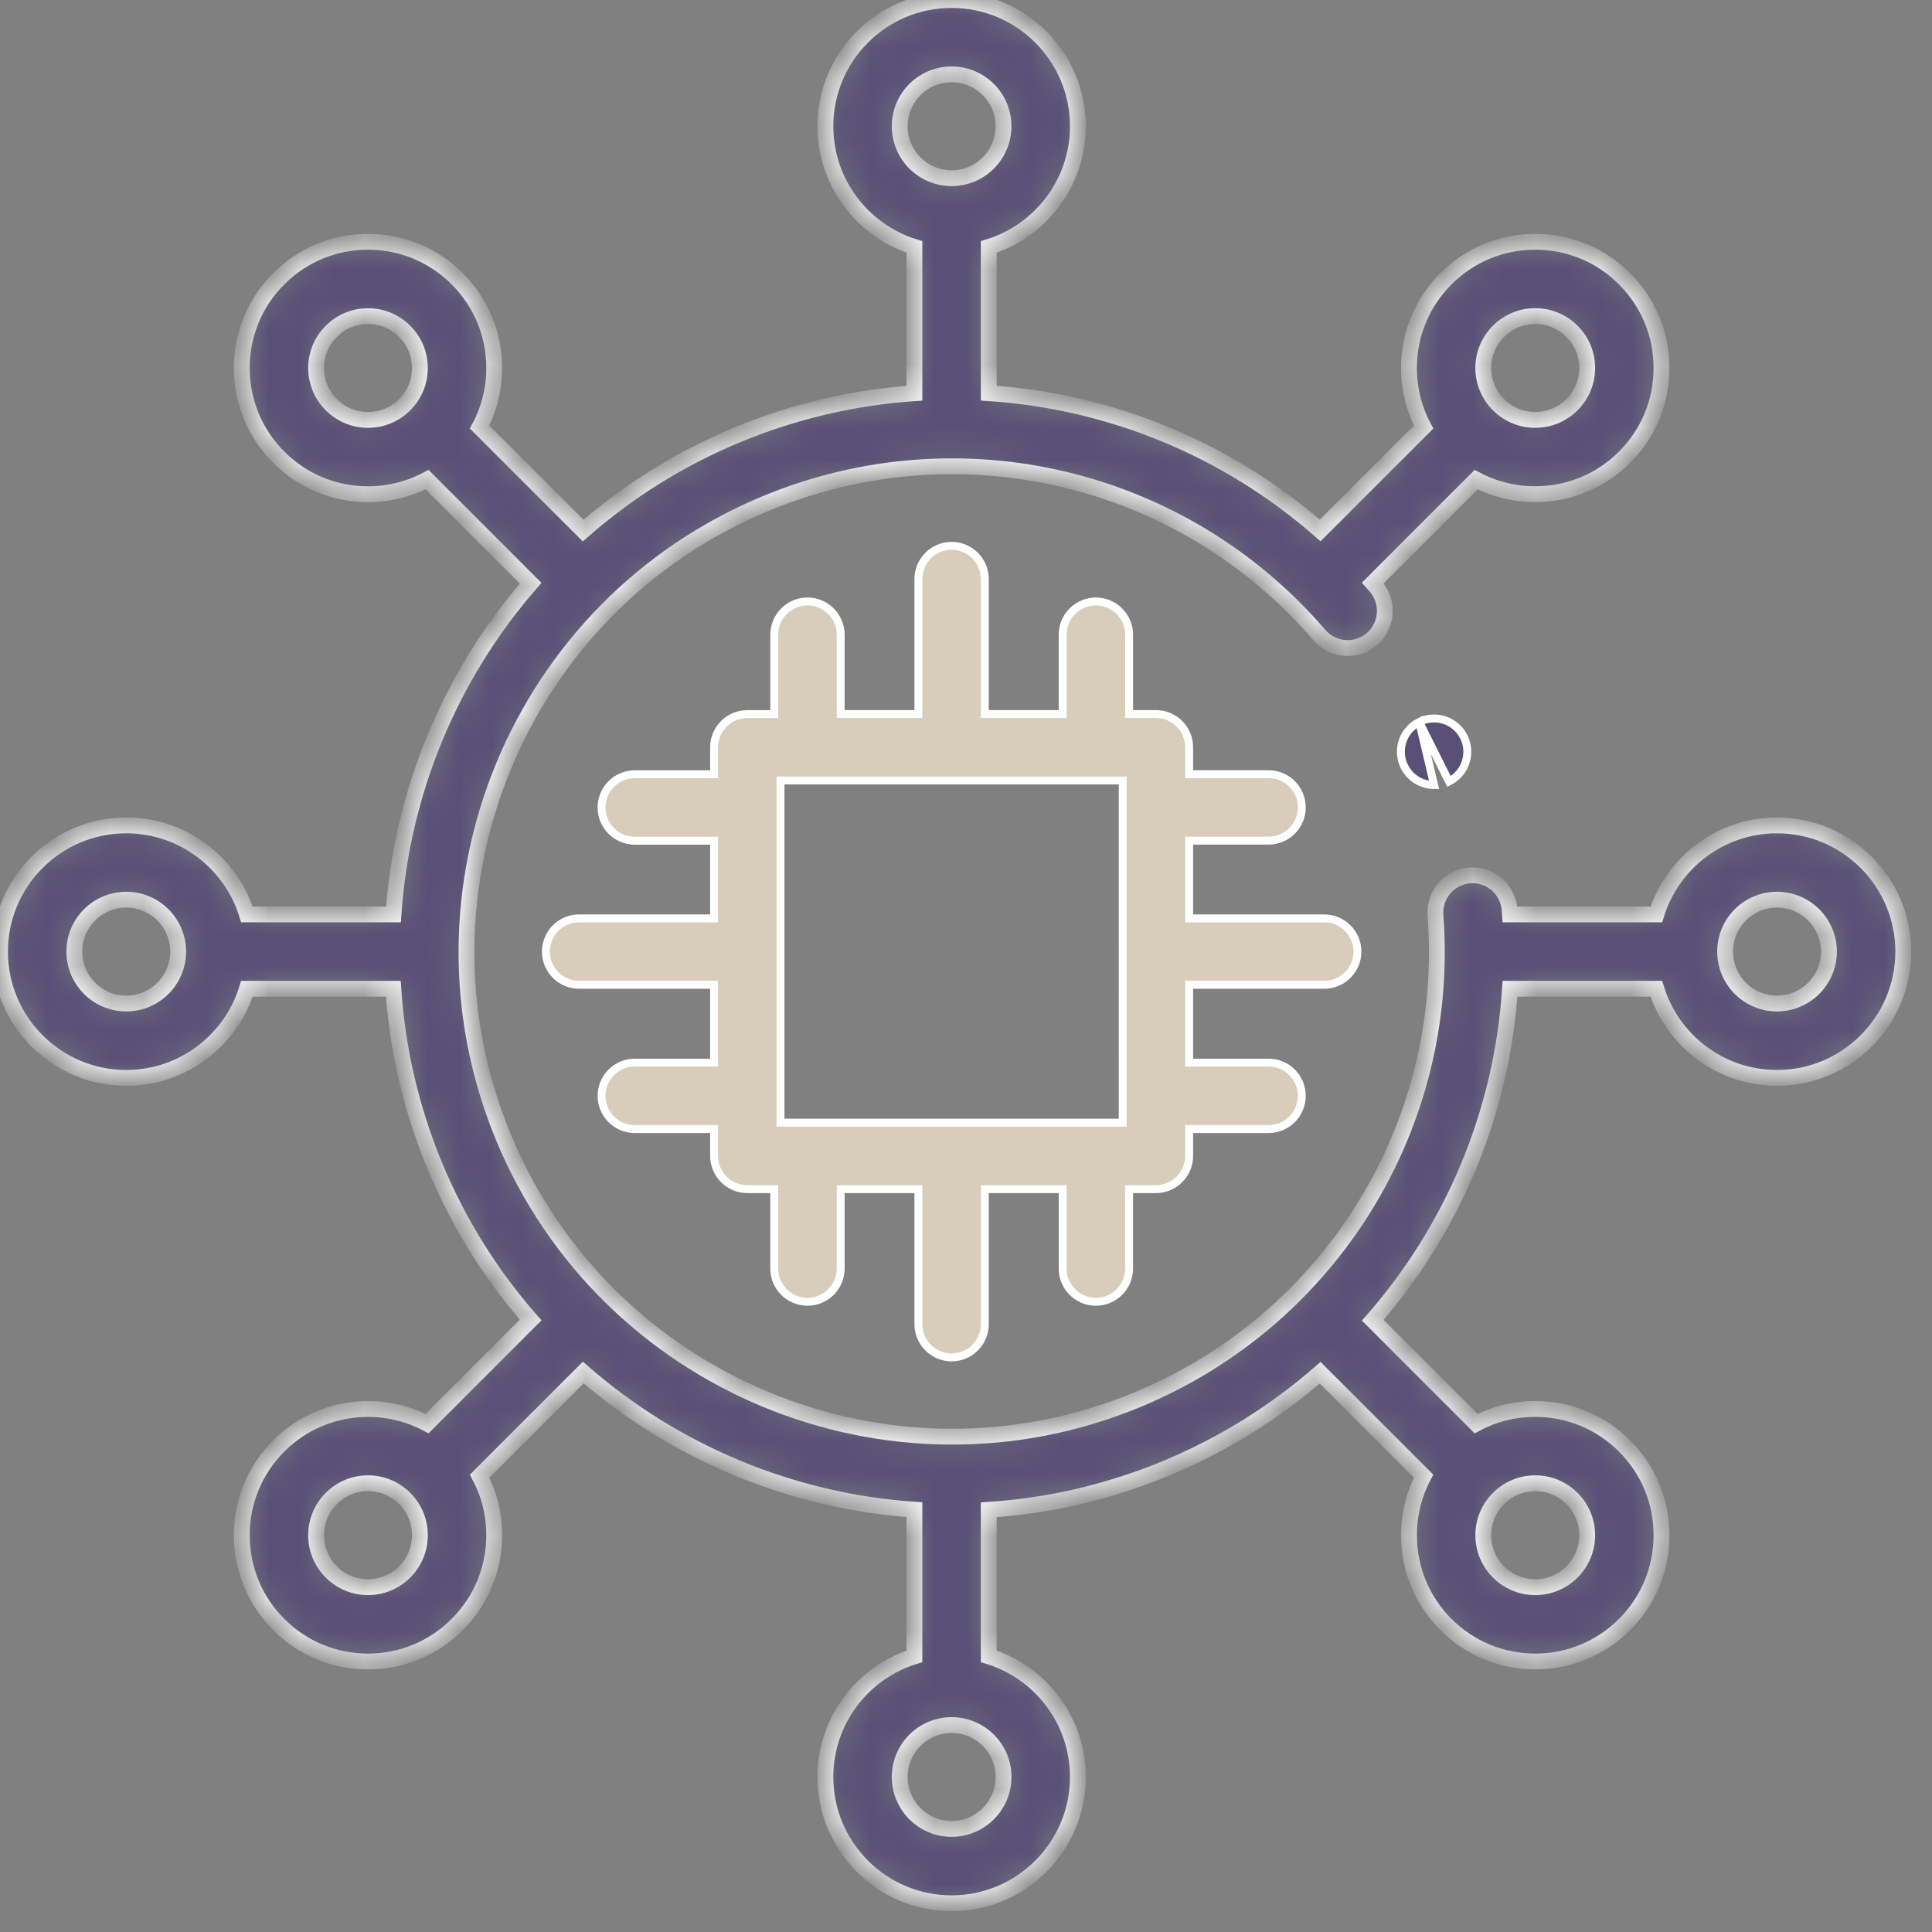 <svg xmlns="http://www.w3.org/2000/svg" width="61" height="61" fill="none" viewBox="0 0 61 61">
    <rect x="0" y="0" width="61" height="61" fill="#808080" stroke="none"/>
    <path fill="#D8CDBA" stroke="#fff" stroke-width=".25" d="M37.545 28.872v.125h4.265c.579 0 1.049.47 1.049 1.048 0 .58-.47 1.049-1.05 1.049h-4.264v2.457h2.508c.58 0 1.049.47 1.049 1.049s-.47 1.049-1.049 1.049h-2.508v.847c0 .58-.47 1.049-1.048 1.049h-.848v2.508c0 .579-.47 1.049-1.049 1.049s-1.048-.47-1.048-1.05v-2.507h-2.458v4.265c0 .578-.47 1.048-1.048 1.048-.58 0-1.049-.47-1.049-1.048v-4.265h-2.454v2.508c0 .579-.47 1.049-1.048 1.049-.58 0-1.05-.47-1.05-1.05v-2.507h-.85c-.58 0-1.049-.47-1.049-1.049v-.847h-2.505c-.578 0-1.048-.47-1.048-1.05 0-.578.47-1.048 1.049-1.048h2.504v-2.457h-4.261c-.58 0-1.049-.47-1.049-1.049s.47-1.049 1.049-1.049h4.261V26.544h-2.505c-.578 0-1.048-.47-1.048-1.049s.47-1.049 1.049-1.049h2.504v-.851c0-.579.47-1.048 1.049-1.048h.851V20.04c0-.579.47-1.049 1.049-1.049s1.048.47 1.048 1.05v2.504h2.454v-4.261c0-.58.47-1.05 1.049-1.05s1.048.47 1.048 1.05v4.261h2.458V20.04c0-.579.47-1.049 1.048-1.049.58 0 1.05.47 1.05 1.05v2.504h.847c.579 0 1.048.47 1.048 1.048v.851h2.508c.58 0 1.049.47 1.049 1.05 0 .578-.47 1.048-1.049 1.048h-2.508v2.329zm-12.902 6.45v.125h10.805V24.643H24.643v10.679z"/>
    <mask id="prefix__a" fill="#fff">
        <path d="M56.105 26.06c-1.789 0-3.306 1.185-3.808 2.811h-4.623l-.01-.148c-.049-.647-.612-1.13-1.258-1.083-.647.049-1.131.612-1.083 1.259.497 6.611-3.287 12.758-9.416 15.296-7.801 3.232-16.779-.486-20.012-8.288-3.233-7.801.485-16.778 8.288-20.012 6.128-2.539 13.152-.867 17.478 4.16.423.49 1.164.546 1.656.123.491-.422.546-1.163.124-1.655l-.1-.114 3.266-3.266c.568.3 1.205.46 1.866.46 1.066 0 2.067-.414 2.82-1.166.752-.753 1.166-1.754 1.166-2.818 0-1.065-.414-2.066-1.167-2.818-.752-.753-1.754-1.167-2.82-1.167-1.065 0-2.066.414-2.818 1.167-.753.752-1.168 1.753-1.168 2.818 0 .66.16 1.296.461 1.864l-3.265 3.265c-2.956-2.59-6.644-4.083-10.463-4.335V7.797c1.628-.503 2.814-2.021 2.814-3.812C34.033 1.788 32.244 0 30.045 0c-2.198 0-3.985 1.788-3.985 3.985 0 1.79 1.185 3.309 2.811 3.812v4.618c-1.883.128-3.77.559-5.587 1.312-1.827.757-3.46 1.788-4.872 3.025l-3.27-3.27c.302-.567.462-1.203.462-1.863 0-1.065-.415-2.066-1.168-2.818-.752-.753-1.753-1.167-2.817-1.167-1.065 0-2.066.414-2.818 1.167-.753.753-1.167 1.753-1.167 2.818 0 1.064.414 2.065 1.167 2.817.752.753 1.753 1.168 2.818 1.168.66 0 1.296-.16 1.864-.461l3.272 3.272c-2.541 2.913-4.068 6.6-4.332 10.456H7.797c-.503-1.626-2.021-2.811-3.812-2.811C1.788 26.06 0 27.848 0 30.045c0 2.2 1.788 3.988 3.985 3.988 1.79 0 3.31-1.186 3.812-2.814h4.622c.123 1.873.55 3.758 1.307 5.587.758 1.827 1.79 3.459 3.028 4.87l-3.271 3.271c-.568-.3-1.204-.46-1.864-.46-1.065 0-2.066.414-2.818 1.166-.753.753-1.167 1.755-1.167 2.82s.414 2.067 1.167 2.82c.752.752 1.753 1.166 2.818 1.166 1.064 0 2.065-.414 2.817-1.167.753-.752 1.168-1.754 1.168-2.819 0-.661-.16-1.298-.461-1.866l3.272-3.272c2.913 2.541 6.6 4.069 10.456 4.331v4.63c-1.626.503-2.811 2.02-2.811 3.809 0 2.2 1.787 3.988 3.985 3.988 2.199 0 3.988-1.789 3.988-3.988 0-1.79-1.187-3.307-2.815-3.809V47.67c1.874-.123 3.759-.549 5.587-1.306 1.817-.753 3.455-1.78 4.877-3.022l3.265 3.265c-.3.568-.46 1.205-.46 1.866 0 1.066.414 2.067 1.166 2.82.753.752 1.754 1.166 2.82 1.166 1.065 0 2.066-.414 2.82-1.167.752-.752 1.166-1.754 1.166-2.82 0-1.065-.414-2.066-1.167-2.818-.752-.753-1.754-1.168-2.82-1.168-.66 0-1.297.16-1.865.462l-3.264-3.264c2.524-2.88 4.077-6.543 4.333-10.465h4.62c.502 1.628 2.02 2.814 3.809 2.814 2.2 0 3.988-1.789 3.988-3.988 0-2.197-1.789-3.985-3.988-3.985zm-8.792-15.6c.31-.309.722-.479 1.16-.479.438 0 .85.17 1.16.48.309.31.48.72.48 1.158 0 .437-.171.848-.48 1.158-.31.309-.722.48-1.16.48-.438 0-.85-.171-1.16-.48-.309-.31-.48-.721-.48-1.158 0-.438.171-.849.48-1.158zM28.407 3.986c0-.903.735-1.638 1.638-1.638.905 0 1.64.735 1.64 1.638 0 .905-.735 1.64-1.64 1.64-.903 0-1.638-.735-1.638-1.64zm-15.63 8.792c-.31.309-.721.48-1.158.48-.438 0-.849-.171-1.158-.48-.31-.31-.48-.721-.48-1.158 0-.438.17-.849.48-1.158.31-.31.72-.48 1.158-.48.437 0 .848.17 1.158.48.309.31.48.72.48 1.158 0 .437-.171.848-.48 1.158zM3.985 31.685c-.903 0-1.638-.736-1.638-1.641 0-.903.735-1.638 1.638-1.638.905 0 1.64.735 1.64 1.638 0 .905-.735 1.641-1.64 1.641zm8.792 17.947c-.31.309-.721.48-1.158.48-.438 0-.849-.171-1.158-.48-.31-.31-.48-.722-.48-1.16 0-.438.17-.85.48-1.16.31-.309.72-.48 1.158-.48.437 0 .848.171 1.158.48.309.31.48.722.48 1.16 0 .438-.171.85-.48 1.16zm18.909 6.472c0 .905-.736 1.641-1.641 1.641-.903 0-1.638-.736-1.638-1.64 0-.904.735-1.638 1.638-1.638.905 0 1.641.734 1.641 1.637zm15.627-8.792c.31-.309.722-.48 1.16-.48.438 0 .85.171 1.16.48.309.31.48.722.48 1.16 0 .438-.171.85-.48 1.16-.31.309-.722.48-1.16.48-.438 0-.85-.171-1.16-.48-.309-.31-.48-.722-.48-1.16 0-.438.171-.85.48-1.16zm8.792-15.627c-.903 0-1.637-.736-1.637-1.641 0-.903.734-1.638 1.637-1.638.905 0 1.641.735 1.641 1.638 0 .905-.736 1.641-1.64 1.641z"/>
    </mask>
    <path fill="#585077" stroke="#fff" stroke-width=".5" d="M56.105 26.06c-1.789 0-3.306 1.185-3.808 2.811h-4.623l-.01-.148c-.049-.647-.612-1.13-1.258-1.083-.647.049-1.131.612-1.083 1.259.497 6.611-3.287 12.758-9.416 15.296-7.801 3.232-16.779-.486-20.012-8.288-3.233-7.801.485-16.778 8.288-20.012 6.128-2.539 13.152-.867 17.478 4.16.423.49 1.164.546 1.656.123.491-.422.546-1.163.124-1.655l-.1-.114 3.266-3.266c.568.3 1.205.46 1.866.46 1.066 0 2.067-.414 2.82-1.166.752-.753 1.166-1.754 1.166-2.818 0-1.065-.414-2.066-1.167-2.818-.752-.753-1.754-1.167-2.82-1.167-1.065 0-2.066.414-2.818 1.167-.753.752-1.168 1.753-1.168 2.818 0 .66.16 1.296.461 1.864l-3.265 3.265c-2.956-2.59-6.644-4.083-10.463-4.335V7.797c1.628-.503 2.814-2.021 2.814-3.812C34.033 1.788 32.244 0 30.045 0c-2.198 0-3.985 1.788-3.985 3.985 0 1.79 1.185 3.309 2.811 3.812v4.618c-1.883.128-3.77.559-5.587 1.312-1.827.757-3.46 1.788-4.872 3.025l-3.27-3.27c.302-.567.462-1.203.462-1.863 0-1.065-.415-2.066-1.168-2.818-.752-.753-1.753-1.167-2.817-1.167-1.065 0-2.066.414-2.818 1.167 0 0 0 0 0 0-.753.753-1.167 1.753-1.167 2.818 0 1.064.414 2.065 1.167 2.817.752.753 1.753 1.168 2.818 1.168.66 0 1.296-.16 1.864-.461l3.272 3.272c-2.541 2.913-4.068 6.6-4.332 10.456H7.797c-.503-1.626-2.021-2.811-3.812-2.811C1.788 26.06 0 27.848 0 30.045c0 2.2 1.788 3.988 3.985 3.988 1.79 0 3.31-1.186 3.812-2.814h4.622c.123 1.873.55 3.758 1.307 5.587.758 1.827 1.79 3.459 3.028 4.87l-3.271 3.271c-.568-.3-1.204-.46-1.864-.46-1.065 0-2.066.414-2.818 1.166-.753.753-1.167 1.755-1.167 2.82s.414 2.067 1.167 2.82c.752.752 1.753 1.166 2.818 1.166 1.064 0 2.065-.414 2.817-1.167.753-.752 1.168-1.754 1.168-2.819 0-.661-.16-1.298-.461-1.866l3.272-3.272c2.913 2.541 6.6 4.069 10.456 4.331v4.63c-1.626.503-2.811 2.02-2.811 3.809 0 2.2 1.787 3.988 3.985 3.988 2.199 0 3.988-1.789 3.988-3.988 0-1.79-1.187-3.307-2.815-3.809V47.67c1.874-.123 3.759-.549 5.587-1.306 1.817-.753 3.455-1.78 4.877-3.022l3.265 3.265c-.3.568-.46 1.205-.46 1.866 0 1.066.414 2.067 1.166 2.82.753.752 1.754 1.166 2.82 1.166 1.065 0 2.066-.414 2.82-1.167 0 0 0 0 0 0 .752-.752 1.166-1.754 1.166-2.82 0-1.065-.414-2.066-1.167-2.818-.752-.753-1.754-1.168-2.82-1.168-.66 0-1.297.16-1.865.462l-3.264-3.264c2.524-2.88 4.077-6.543 4.333-10.465h4.62c.502 1.628 2.02 2.814 3.809 2.814 2.2 0 3.988-1.789 3.988-3.988 0-2.197-1.789-3.985-3.988-3.985zm-8.792-15.6c.31-.309.722-.479 1.16-.479.438 0 .85.17 1.16.48 0 0 0 0 0 0 .309.31.48.72.48 1.158 0 .437-.171.848-.48 1.158-.31.309-.722.48-1.16.48-.438 0-.85-.171-1.16-.48-.309-.31-.48-.721-.48-1.158 0-.438.171-.849.48-1.158zM28.407 3.986c0-.903.735-1.638 1.638-1.638.905 0 1.64.735 1.64 1.638 0 .905-.735 1.64-1.64 1.64-.903 0-1.638-.735-1.638-1.64zm-15.63 8.792c-.31.309-.721.48-1.158.48-.438 0-.849-.171-1.158-.48-.31-.31-.48-.721-.48-1.158 0-.438.17-.849.48-1.158h0c.31-.31.72-.48 1.158-.48.437 0 .848.17 1.158.48.309.31.48.72.48 1.158 0 .437-.171.848-.48 1.158zM3.985 31.685c-.903 0-1.638-.736-1.638-1.641 0-.903.735-1.638 1.638-1.638.905 0 1.64.735 1.64 1.638 0 .905-.735 1.641-1.64 1.641zm8.792 17.947c-.31.309-.721.48-1.158.48-.438 0-.849-.171-1.158-.48 0 0 0 0 0 0-.31-.31-.48-.722-.48-1.16 0-.438.17-.85.48-1.16.31-.309.72-.48 1.158-.48.437 0 .848.171 1.158.48.309.31.48.722.48 1.16 0 .438-.171.85-.48 1.16zm18.909 6.472c0 .905-.736 1.641-1.641 1.641-.903 0-1.638-.736-1.638-1.64 0-.904.735-1.638 1.638-1.638.905 0 1.641.734 1.641 1.637zm15.627-8.792c.31-.309.722-.48 1.16-.48.438 0 .85.171 1.16.48.309.31.48.722.48 1.16 0 .438-.171.85-.48 1.16 0 0 0 0 0 0-.31.309-.722.48-1.16.48-.438 0-.85-.171-1.16-.48-.309-.31-.48-.722-.48-1.16 0-.438.171-.85.48-1.16zm8.792-15.627c-.903 0-1.637-.736-1.637-1.641 0-.903.734-1.638 1.637-1.638.905 0 1.641.735 1.641 1.638 0 .905-.736 1.641-1.64 1.641z" mask="url(#prefix__a)"/>
    <path fill="#585077" stroke="#fff" stroke-width=".25" d="M44.81 22.795h0c-.518.26-.727.89-.469 1.407h0l.004.007c.183.366.55.577.935.577l-.47-1.99zm0 0c.518-.259 1.148-.049 1.407.47h0c.26.518.05 1.15-.467 1.41l-.94-1.88z"/>
</svg>

